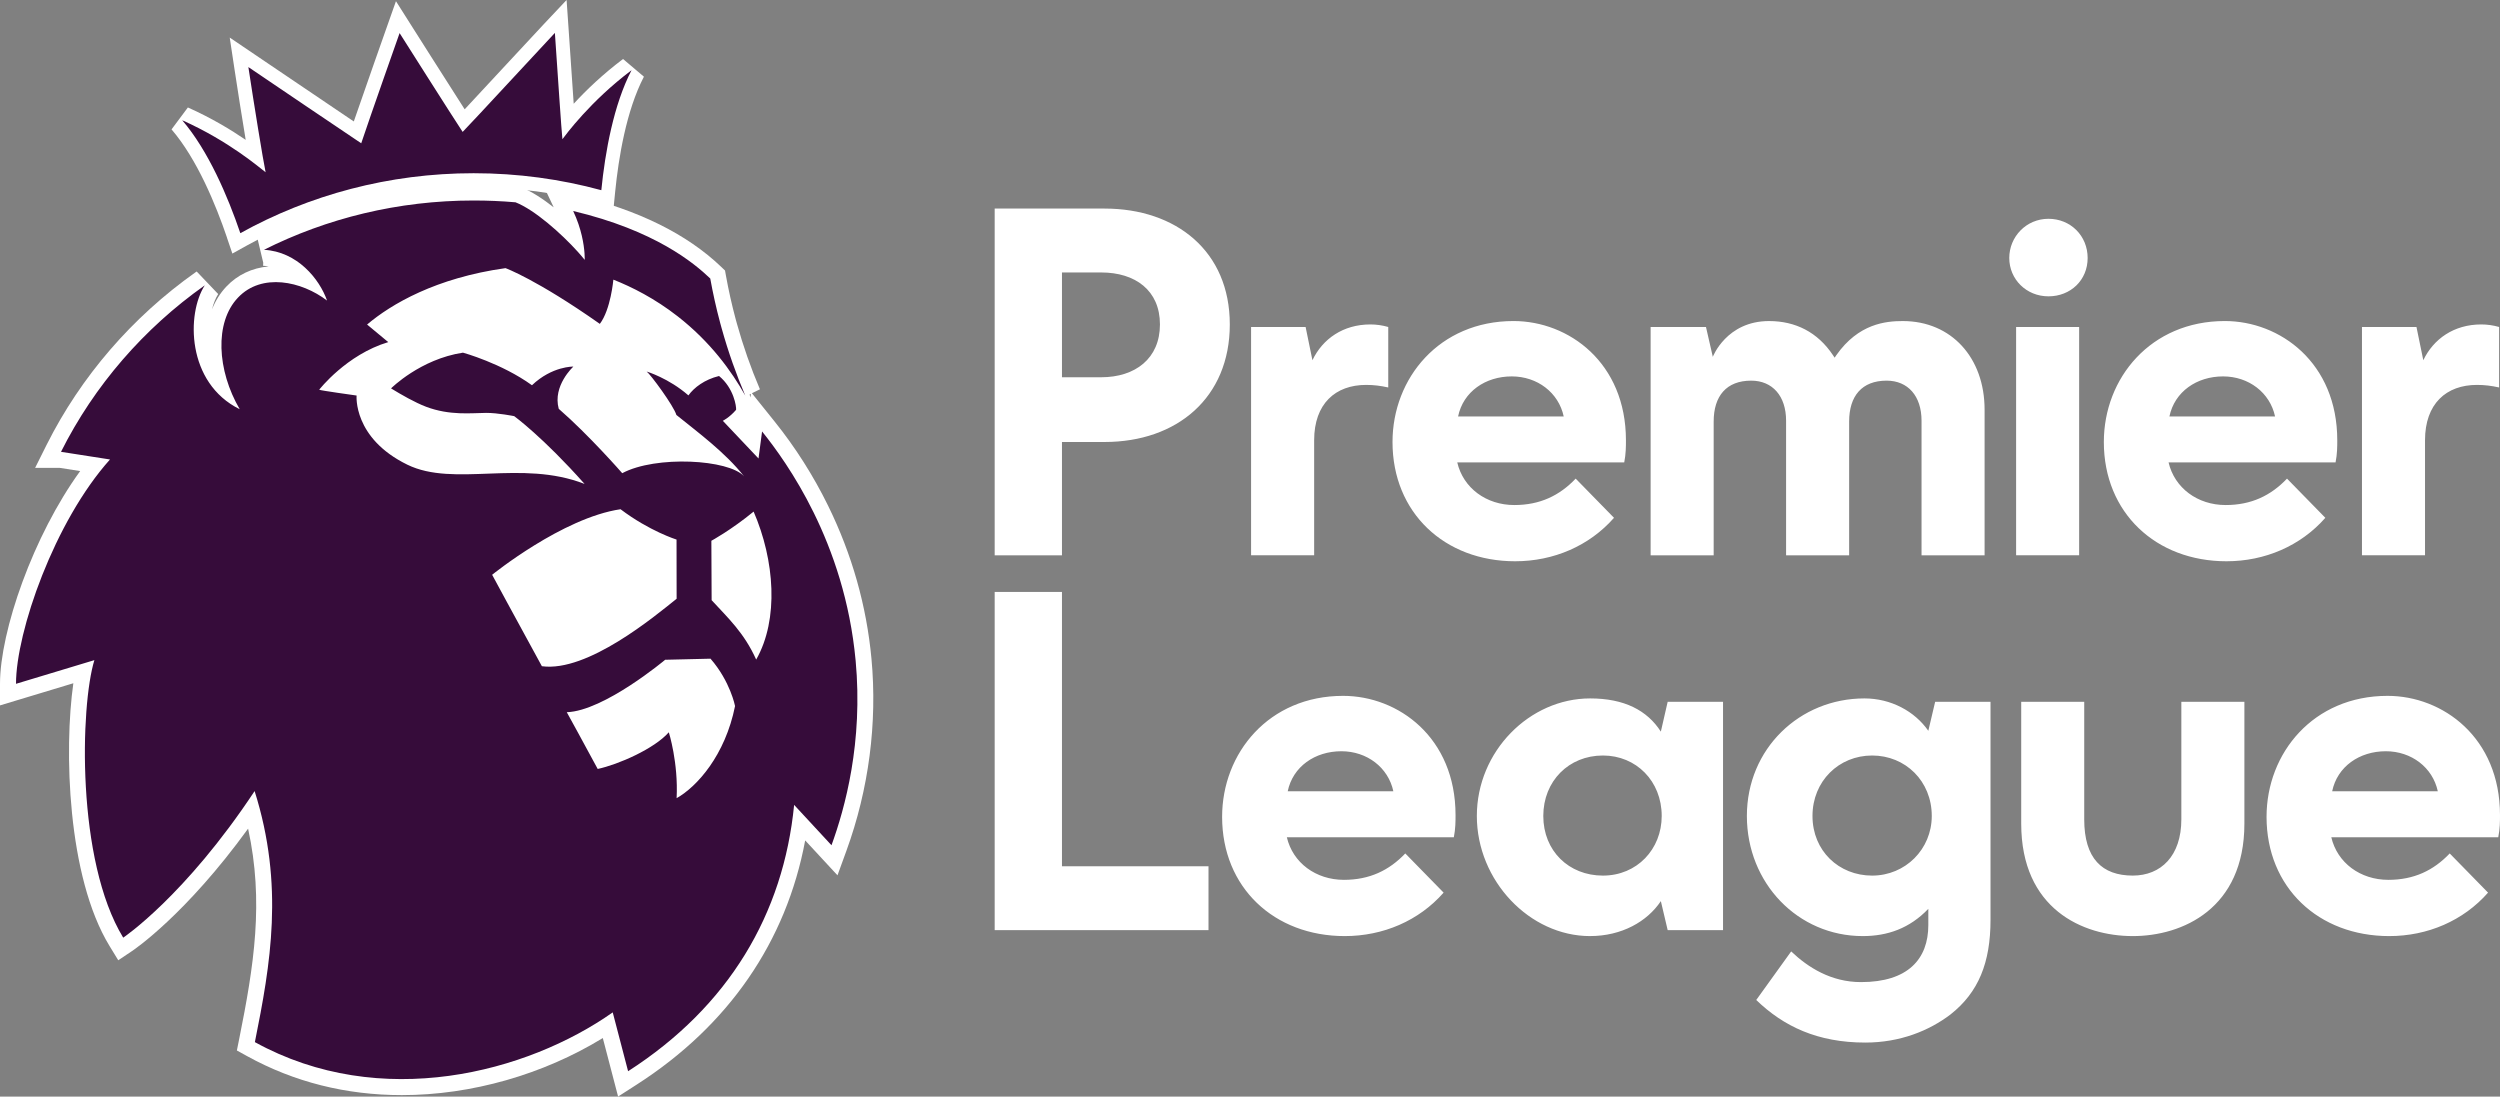<?xml version="1.0" encoding="UTF-8"?>
<svg xmlns="http://www.w3.org/2000/svg" viewBox="0 0 1249 547.87">
  <rect x="0" y="0" width="1249" height="547.87" fill="#808080" stroke="none"/>
  <defs>
    <style>
      .cls-1 {
        fill: #360c3a;
      }

      .cls-1, .cls-2 {
        stroke-width: 0px;
      }

      .cls-2 {
        fill: #fff;
      }
    </style>
  </defs>
  <g id="svg2">
    <path id="path44" class="cls-2" d="M963.39,365.1l3.41-14.47h27.66v108.96c0,21.28-5.95,36.18-20,47.24-10.63,8.09-25.12,14.04-42.56,14.04-23.84,0-40.86-8.09-54.48-21.28l17.45-24.26c8.51,8.09,20,15.33,34.9,15.33,23.41,0,33.62-11.49,33.62-28.52v-8.09c-9.35,9.79-20.42,13.62-32.76,13.62-32.35,0-57.89-26.39-57.89-60.01s26.39-58.73,58.73-58.73c13.19,0,25.11,6.38,31.91,16.18M935.32,377.45c-16.59,0-29.8,12.76-29.8,30.21s13.2,29.79,29.8,29.79,29.79-13.19,29.79-29.79c0-17.45-13.19-30.21-29.79-30.21M755.28,188.05c-13.2,0-24.27,7.66-26.82,20.01h52.77c-2.55-11.92-13.18-20.01-25.95-20.01M756.99,280.41c-35.32,0-61.29-24.26-61.29-59.58,0-31.93,23.41-60.44,60.44-60.44,27.66,0,56.18,20.85,56.18,59.58,0,2.98,0,6.81-.85,11.06h-83.42c2.97,12.77,14.47,21.29,28.51,21.29,12.77,0,22.56-4.69,30.65-13.2l19.15,19.58c-12.34,14.05-30.22,21.71-49.37,21.71M1110.66,188.05c-13.19,0-24.25,7.66-26.82,20.01h52.78c-2.55-11.92-13.19-20.01-25.96-20.01M1112.37,280.41c-35.32,0-61.29-24.26-61.29-59.58,0-31.93,23.41-60.44,60.44-60.44,27.66,0,56.18,20.85,56.18,59.58,0,2.98,0,6.81-.85,11.06h-83.43c2.99,12.77,14.48,21.29,28.52,21.29,12.76,0,22.55-4.69,30.65-13.2l19.15,19.58c-12.34,14.05-30.22,21.71-49.37,21.71M1191.96,375.32c-13.19,0-24.26,7.66-26.81,20.01h52.78c-2.56-11.92-13.2-20.01-25.97-20.01M1193.66,467.67c-35.33,0-61.29-24.26-61.29-59.58,0-31.93,23.41-60.44,60.44-60.44,27.66,0,56.19,20.85,56.19,59.58,0,2.98,0,6.81-.87,11.06h-83.41c2.98,12.77,14.47,21.28,28.51,21.28,12.77,0,22.56-4.68,30.65-13.19l19.15,19.58c-12.34,14.05-30.21,21.71-49.37,21.71M670.16,375.32c-13.2,0-24.26,7.66-26.82,20.01h52.78c-2.55-11.92-13.19-20.01-25.96-20.01M671.86,467.67c-35.32,0-61.29-24.26-61.29-59.58,0-31.93,23.4-60.44,60.43-60.44,27.67,0,56.19,20.85,56.19,59.58,0,2.98,0,6.81-.85,11.06h-83.43c2.98,12.77,14.48,21.28,28.52,21.28,12.76,0,22.55-4.68,30.65-13.19l19.15,19.58c-12.34,14.05-30.21,21.71-49.37,21.71M496.94,464.7v-168.97h33.62v137.05h73.21v31.92h-106.82ZM625.04,277.43v-114.07h27.24l3.41,16.6c5.1-10.65,15.31-17.87,28.94-17.87,2.98,0,5.95.42,8.94,1.27v30.22c-3.84-.85-7.23-1.28-11.06-1.28-15.32,0-25.96,9.37-25.96,27.66v57.46h-31.5ZM1180.04,277.43v-114.07h27.23l3.41,16.6c5.11-10.65,15.32-17.87,28.94-17.87,2.98,0,5.95.42,8.94,1.27v30.22c-3.84-.85-7.23-1.28-11.07-1.28-15.32,0-25.95,9.37-25.95,27.66v57.46h-31.5ZM960,210.18c0-12.34-6.81-20.01-17.45-20.01-12.34,0-18.72,7.66-18.72,20.44v66.82h-31.5v-67.25c0-12.34-6.81-20.01-17.45-20.01-12.34,0-18.73,7.66-18.73,20.44v66.82h-31.5v-114.06h27.66l3.41,14.9s6.81-17.87,28.09-17.87c13.2,0,24.26,5.53,31.93,17.03l.85,1.27.85-1.27c11.07-15.75,24.69-17.03,33.2-17.03,24.26,0,40.86,18.3,40.86,44.26v72.78h-31.5v-67.25h-.02ZM1023.41,148.05c-11.06,0-19.58-8.52-19.58-19.16s8.51-19.58,19.58-19.58,19.58,8.51,19.58,19.58-8.51,19.16-19.58,19.16M1007.25,163.36h31.49v114.06h-31.49v-114.06ZM800.82,377.45c-17.03,0-29.79,12.76-29.79,30.21s12.76,29.79,29.79,29.79,29.37-13.19,29.37-29.79c0-17.45-12.77-30.21-29.37-30.21M794.43,467.67c-30.22,0-56.6-27.66-56.6-60.01s26.38-58.73,56.6-58.73c17.03,0,28.51,5.95,35.33,16.59l3.41-14.9h27.66v114.06h-27.66l-3.41-14.48c-6.81,10.23-19.58,17.46-35.33,17.46M1065.55,467.67c-25.11,0-55.75-13.62-55.75-56.18v-60.87h31.48v58.73c0,19.58,8.95,28.09,24.26,28.09,14.04,0,24.26-9.79,24.26-28.09v-58.73h31.5v60.87c0,42.56-31.07,56.18-55.76,56.18M530.56,188.48h19.58c17.03,0,29.37-9.36,29.37-26.39s-12.34-25.97-29.37-25.97h-19.58v52.36ZM496.94,277.43V104.2h54.9c35.75,0,62.57,21.28,62.57,57.89s-26.39,58.73-62.57,58.73h-21.28v56.61h-33.62Z"/>
  </g>
  <g id="Layer_2" data-name="Layer 2">
    <path class="cls-2" d="M376.52,255.59c-11.43,9.36-21.11,14.58-21.11,14.58l.13,29.68c8.17,8.89,16.22,16.26,22.26,29.68,11.45-20.1,9.25-49.65-1.28-73.94h0Z"/>
    <path class="cls-2" d="M332.31,329.62s-30.53,25.6-49.16,26.2c0,0,10.26,18.62,15.45,28.35,10.24-2.19,28.27-10.07,35.53-18.32,0,0,4.8,15.1,3.9,32.92,10.19-5.76,24.24-21.39,29.19-46.02h0s-2.33-12.24-12.26-23.67l-22.65.54Z"/>
    <path class="cls-2" d="M338.58,158.06c-11.55-9.02-22.94-14.71-32.16-18.35,0,0-1.3,14.93-6.76,22.1-31.61-22.25-47.13-27.85-47.13-27.85-34.69,4.85-57.02,17.91-69.15,28.18l10.57,8.78c-20.91,6.27-34.5,23.79-34.5,23.79.15.32,18.69,2.9,18.69,2.9,0,0-1.89,21.24,25.36,34.55,23.36,11.4,56.93-2.75,88.54,9.62-20.78-23.41-35.16-33.87-35.16-33.87,0,0-8.26-1.68-14.07-1.63-7.26.04-18.1,1.44-29.96-3.07-5.68-2.17-12.31-5.99-17.5-9.17,0,0,14.6-14.62,35.93-17.85,0,0,19.24,5.28,34.47,16.28,10.13-9.62,20.69-9.32,20.69-9.32,0,0-10.48,9.54-7.31,21.09,15.21,13.23,31.72,32.17,31.72,32.17,16.82-8.98,53.38-6.92,60.89,1.59-9.51-12.05-23.22-22.1-33.84-30.69-1.3-4.51-12.88-20.23-14.84-21.69,0,0,11.01,3.31,20.85,11.92,2.82-3.93,8.1-7.92,15.3-9.69,7.4,6.06,8.72,15.35,8.52,16.9-3.32,3.89-6.63,5.48-6.63,5.48l17.83,18.83,1.78-13.51c-2.84-5.53-5.68-11.5-8.41-17.9-6.88-12.32-17.51-26.93-33.75-39.6Z"/>
    <path class="cls-2" d="M338.04,299.15l-.04-29.57s-13.54-4.23-27.98-15.16c-29.01,4.27-64.15,32.75-64.15,32.75,0,0,11.87,21.97,24.85,45.68,22.83,3.11,56.47-25.02,67.32-33.7h0Z"/>
    <path class="cls-2" d="M292.02,126.52c-1.1-.24-2.2-.46-3.3-.67,1.26,1.4,2.4,2.74,3.39,3.98,0,0,.06-1.21-.09-3.31Z"/>
    <path class="cls-2" d="M301.19,518.59c-29.74,18.23-65.72,28.53-100.41,28.53-27.88,0-53.89-6.55-77.31-19.47l-5.13-2.83,1.16-5.75c7.39-36.74,12.43-68.58,4.45-105.08-31.05,42.85-56.75,60.33-57.94,61.12l-6.93,4.64-4.35-7.12c-21.19-34.71-22.77-98.29-18.09-131.28L0,352.42v-10.77c0-26.4,16.62-74.1,40.06-106.31l-10.18-1.59h-12.34l5.79-11.59c17.07-34.03,42.77-63.8,74.32-86.1l.3-.22.32-.19,10.74,11.26c-1.26,1.95-2.34,4.59-3.1,7.68,1.72-4.33,4.12-8.21,7.2-11.44,5.54-5.85,12.79-9.3,21.12-10.05-.9-.16-1.83-.27-2.79-.32l.08-1.5-3.25-13.64c33.2-16.67,70.66-25.48,108.33-25.48,7.29,0,14.56.31,21.63.93l1.15.1,1.07.42c5.17,2.02,10.83,5.76,16.18,9.98l-4.63-9.82,16.17,3.84c30.74,7.31,55.02,19.33,72.17,35.74l1.88,1.8.46,2.56c1.3,7.25,2.93,14.52,4.83,21.62.15.56.31,1.12.46,1.67l.17.62c3.1,11.16,6.98,22.22,11.52,32.87l-4.01,1.97,11.29,14.06c10.39,12.93,19.4,27.1,26.77,42.12,11.93,24.28,19.22,50.02,21.68,76.5,2.98,32.05-1.34,65.19-12.5,95.85l-4.48,12.32-16.14-17.44c-9.43,50.59-38.28,92.53-84.19,122.01l-9.28,5.96-7.65-29.28ZM341.76,363.42c.14.45,2.44,7.78,3.65,18.28,5.4-6.6,10.77-16.14,13.61-28.82-.77-2.73-2.95-9.15-7.81-15.71l-15.96.38c-6.37,5.11-23.8,18.34-39.91,23.83,2.27,4.14,4.94,9.03,7.29,13.37,9.37-3.12,21.01-9.09,25.51-14.2l9.34-10.61,4.28,13.47ZM256.16,289.38c4.06,7.49,11.43,21.07,19.41,35.67,17.9-.88,43.39-20.86,54.46-29.74l-.03-20.22c-5.15-2.15-13.27-6.06-21.96-12.21-19.53,4.07-41.92,19.19-51.89,26.5ZM364.94,298.2c3.75,3.99,7.57,8.05,11.18,12.86,2.58-12.62,1.46-27.71-3.29-42.57-3.76,2.69-7.01,4.79-9.4,6.25l.1,21.95c.47.5.94,1,1.41,1.5ZM186.12,198.27c-.05,1.31-.17,16.41,20.9,26.71,5.75,2.81,12.82,4,23.63,4,4.04,0,8.2-.16,12.6-.32,4.63-.17,9.43-.35,14.32-.35,3.32,0,6.98.07,10.87.35-7.29-7.04-12.56-11.37-14.91-13.23-2.75-.48-7.27-1.15-10.49-1.15h-.16c-1.19,0-2.46.05-3.82.1-1.84.06-3.93.14-6.16.14-5.5,0-13.85-.4-22.88-3.83-5.04-1.93-11.02-5.05-18.83-9.82l-5.01-3.06-.06.46ZM286.56,200.12c10.43,9.34,20.93,20.59,26.43,26.66,10.01-3.59,21.44-4.19,28.02-4.19.85,0,1.96.01,3.26.05-2.05-1.67-4.09-3.29-6.07-4.86-1.83-1.45-3.61-2.87-5.31-4.24l-1.96-1.58-.67-2.34c-1.19-3.17-10.19-15.75-12.42-17.95.18.18.34.3.46.39l7.08-14.08c.42.13,8.76,2.68,17.83,8.92,2.54-2,5.44-3.7,8.59-4.99-5.44-6.48-11.5-12.33-18.15-17.52-6.52-5.09-13.58-9.51-21.07-13.19-1.24,5.18-3.28,11.17-6.56,15.48l-4.67,6.13-6.3-4.44c-24.27-17.08-38.8-24.08-43.55-26.16-26.43,4.03-44.36,12.93-55.24,20.25l14.27,11.86-14.28,4.28c-7.88,2.36-14.66,6.63-19.81,10.71.95.13,10.58,1.48,10.58,1.48l-.04.35,2.71-2.72c.67-.67,16.73-16.53,40.4-20.11l1.68-.25,1.64.45c.75.21,16.87,4.7,31.88,14.05,9.85-6.97,19.07-7.38,21.06-7.38h.33s19.57.73,19.57.73l-14.42,13.18s-5.48,5.21-5.28,11.04ZM373.22,211.38l.11-.85c-.15.17-.3.33-.45.49l.34.36ZM374.49,197.08c.16.5.3,1,.43,1.48l.24-1.81-.67.33Z"/>
    <path class="cls-1" d="M427.46,329.91c-2.75-29.53-11.38-54.34-20.9-73.72-9.33-18.99-19.51-32.77-25.83-40.64l-1.78,13.51-17.83-18.83s3.3-1.59,6.63-5.48c.2-1.55-1.12-10.85-8.52-16.9-7.2,1.76-12.48,5.76-15.3,9.69-9.84-8.61-20.85-11.92-20.85-11.92,1.96,1.46,13.54,17.18,14.84,21.69,10.61,8.59,24.33,18.64,33.84,30.69-7.51-8.5-44.07-10.57-60.89-1.59,0,0-16.51-18.94-31.72-32.17-3.17-11.55,7.31-21.09,7.31-21.09,0,0-10.57-.3-20.69,9.32-15.23-11-34.47-16.28-34.47-16.28-21.33,3.22-35.93,17.85-35.93,17.85,5.2,3.18,11.82,7,17.5,9.17,11.87,4.51,22.7,3.11,29.96,3.07,5.81-.04,14.07,1.63,14.07,1.63,0,0,14.38,10.46,35.16,33.87-31.61-12.37-65.18,1.78-88.54-9.62-27.25-13.31-25.36-34.55-25.36-34.55,0,0-18.54-2.58-18.69-2.9,0,0,13.58-17.52,34.5-23.79l-10.57-8.78c12.13-10.27,34.45-23.32,69.15-28.18,0,0,15.52,5.61,47.13,27.85,5.46-7.17,6.76-22.1,6.76-22.1,9.23,3.65,20.61,9.34,32.16,18.35,16.24,12.67,26.87,27.28,33.75,39.6-4.35-10.2-8.44-21.51-11.87-33.87-.22-.79-.44-1.57-.65-2.36-2.08-7.74-3.7-15.19-4.98-22.28-8.17-7.82-27.65-24.03-68.49-33.74,4.22,8.95,5.37,16.86,5.67,21.11.15,2.1.09,3.31.09,3.31-.99-1.24-2.13-2.58-3.39-3.98-8.28-9.2-21.65-21.05-31.17-24.78-6.87-.6-13.89-.9-20.94-.9-37.71,0-73.35,8.87-104.74,24.63h.02c16.62.92,27.72,14.54,31.5,25.36-12.72-9.71-32.65-14-44.49-1.48-11.84,12.41-10.48,36.38.86,55.77-26.7-13.19-26.57-47.85-17.46-61.89l-.04.02c-30.36,21.45-55.17,50.02-71.79,83.15h.02l24.46,3.82c-27.78,30.97-46.96,86.1-46.96,112.08l39.16-11.83c-7.02,22.76-9.14,100.1,14.4,138.65,0,0,30.82-20.62,65.65-73.23,14.88,47.16,7.95,86.55.13,125.42,62.89,34.7,136.11,15.2,178.78-14.86l7.68,29.4c50.26-32.28,77.62-78.56,82.95-133.06,6.22,6.72,12.45,13.44,18.67,20.17,6.71-18.45,15.86-51.35,12.05-92.37ZM270.72,332.84c-12.99-23.71-24.85-45.68-24.85-45.68,0,0,35.13-28.48,64.15-32.75,14.44,10.93,27.98,15.16,27.98,15.16l.04,29.57h0c-10.85,8.68-44.49,36.81-67.32,33.7ZM367.23,352.75c-4.95,24.63-19,40.27-29.19,46.02.9-17.82-3.9-32.92-3.9-32.92-7.26,8.25-25.29,16.13-35.53,18.32-5.2-9.73-15.45-28.35-15.45-28.35,18.62-.6,49.16-26.2,49.16-26.2l22.65-.54c9.93,11.42,12.26,23.67,12.26,23.67h0ZM377.79,329.53c-6.03-13.42-14.09-20.79-22.26-29.68l-.13-29.68s9.69-5.22,21.11-14.58h0c10.52,24.29,12.72,53.84,1.28,73.94Z"/>
    <path class="cls-2" d="M113.42,118.75c-5.6-16.48-14.95-39.25-27.72-54.11l8.17-10.95c11.86,5.3,21.6,11.21,28.88,16.19-1.84-11.14-4.05-25.04-5.6-35.32l-2.38-15.79,17.81,12.05c12.63,8.55,32.04,21.69,44.18,29.86,5.82-16.9,15.75-45.06,16.26-46.49l4.8-13.6,7.71,12.18c.22.34,17.53,27.68,26.62,41.84,5.6-5.98,13.8-14.83,21.32-22.95,7.83-8.45,15.22-16.42,18.63-20.03l10.97-11.64,1.1,15.96c.34,4.92.71,10.37,1.08,15.84.46,6.73.94,13.84,1.37,20.04,6.29-6.82,14.54-14.75,24.66-22.35l10.42,8.83c-8.83,16.97-12.67,40.58-14.35,57.4l-.82,8.23-7.98-2.17c-20.1-5.47-40.94-8.24-61.94-8.24-39.76,0-78.9,10.06-113.19,29.08l-7.33,4.07-2.7-7.94Z"/>
    <path class="cls-1" d="M120.05,116.5c34.41-19.09,74.21-29.96,116.59-29.96,22.06,0,43.48,2.96,63.78,8.48,1.89-19.05,6.16-42.76,15.1-59.94-20.63,15.51-32.93,32.34-34.54,34.47-.48-4.32-2.38-33.03-3.76-53.11-8.32,8.83-40.46,43.72-46.08,49.46-4.6-6.89-31.5-49.37-31.5-49.37,0,0-14.88,42.16-19.17,55.06-10.54-7.04-42.58-28.73-56.38-38.08,2.69,17.85,7.35,46.58,8.61,52.55-2.77-2.04-17.99-15.4-41.67-25.99,12.99,15.12,22.78,38.01,29.04,56.42Z"/>
  </g>
</svg>